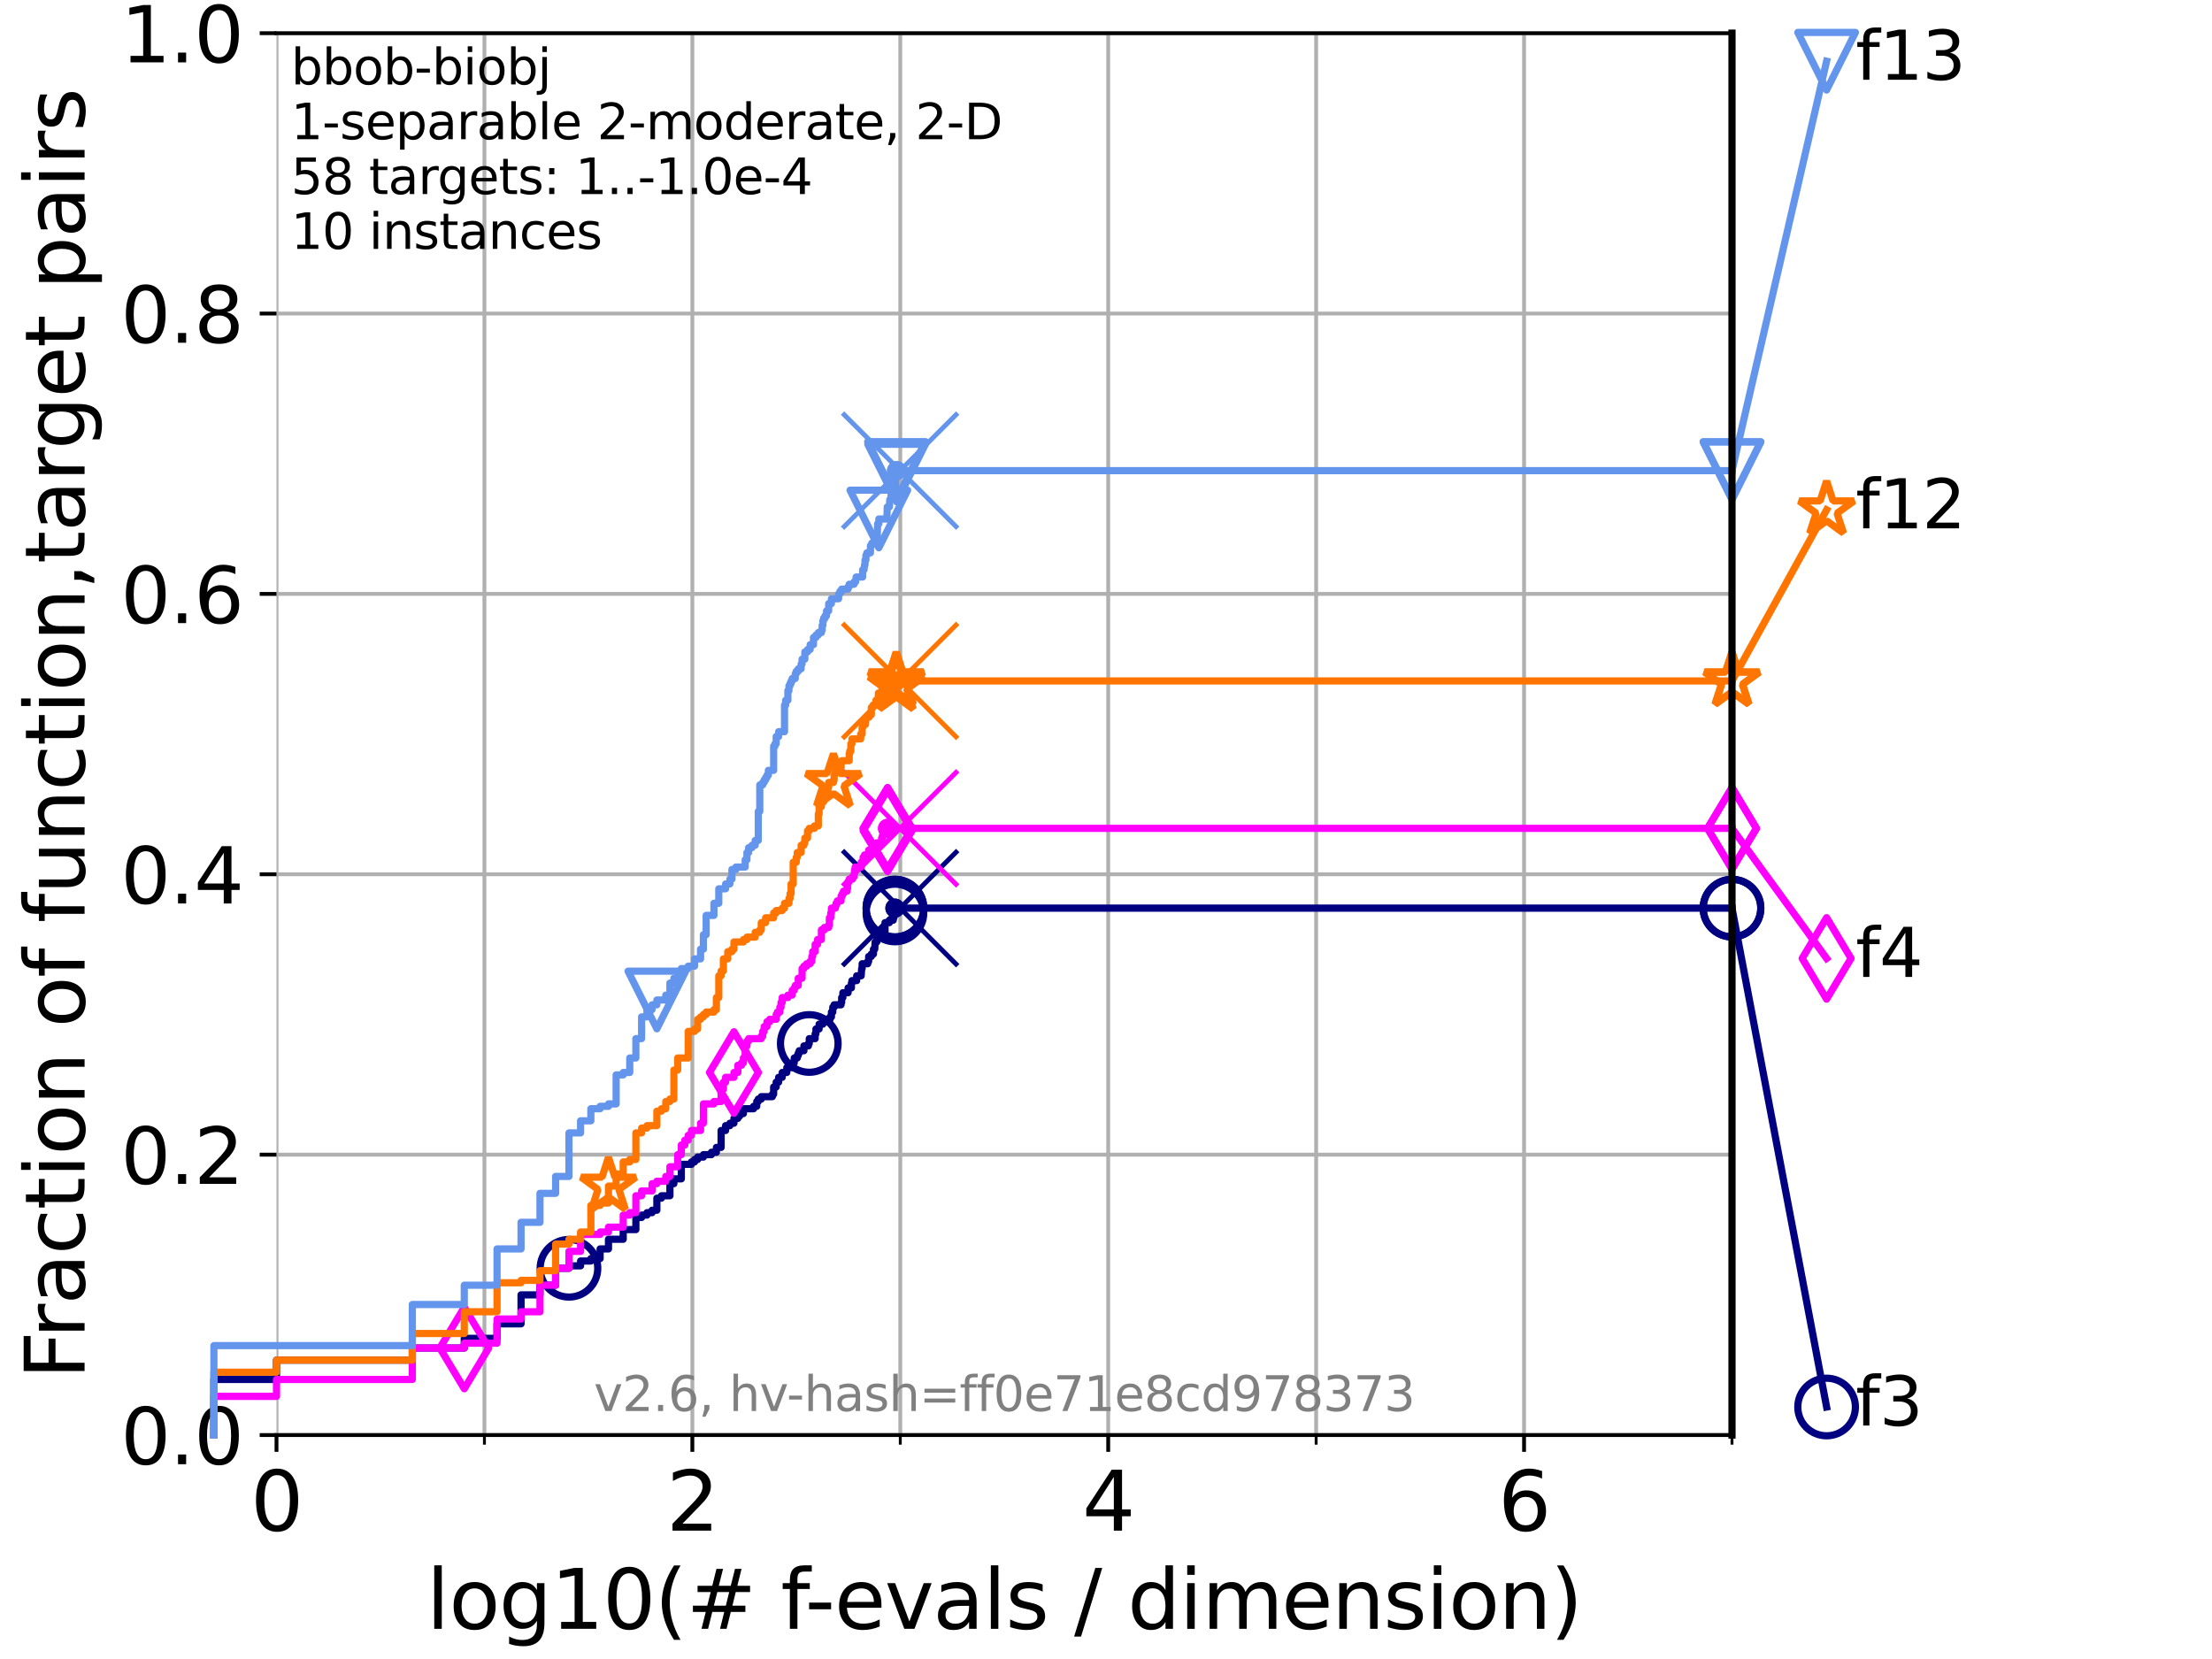 <?xml version="1.0" encoding="utf-8" standalone="no"?>
<!DOCTYPE svg PUBLIC "-//W3C//DTD SVG 1.1//EN"
  "http://www.w3.org/Graphics/SVG/1.1/DTD/svg11.dtd">
<svg xmlns:xlink="http://www.w3.org/1999/xlink" width="460.8pt" height="345.6pt" viewBox="0 0 460.8 345.6" xmlns="http://www.w3.org/2000/svg" version="1.1">
 <defs>
  <style type="text/css">*{stroke-linejoin: round; stroke-linecap: butt}</style>
 </defs>
 <g id="figure_1">
  <g id="patch_1">
   <path d="M 0 345.6 
L 460.8 345.6 
L 460.8 0 
L 0 0 
z
" style="fill: #ffffff"/>
  </g>
  <g id="axes_1">
   <g id="patch_2">
    <path d="M 57.6 298.944 
L 360.806 298.944 
L 360.806 6.912 
L 57.6 6.912 
z
" style="fill: #ffffff"/>
   </g>
   <g id="matplotlib.axis_1">
    <g id="xtick_1">
     <g id="line2d_1">
      <path d="M 57.6 298.944 
L 57.6 6.912 
" clip-path="url(#p9ef59a1b02)" style="fill: none; stroke: #b0b0b0; stroke-width: 0.8; stroke-linecap: square"/>
     </g>
     <g id="line2d_2">
      <defs>
       <path id="m9f316d1d0d" d="M 0 0 
L 0 3.5 
" style="stroke: #000000; stroke-width: 0.8"/>
      </defs>
      <g>
       <use xlink:href="#m9f316d1d0d" x="57.6" y="298.944" style="stroke: #000000; stroke-width: 0.8"/>
      </g>
     </g>
     <g id="text_1">
      <!-- 0 -->
      <g transform="translate(52.192 318.861) scale(0.17 -0.17)">
       <defs>
        <path id="DejaVuSans-30" d="M 2034 4250 
Q 1547 4250 1301 3770 
Q 1056 3291 1056 2328 
Q 1056 1369 1301 889 
Q 1547 409 2034 409 
Q 2525 409 2770 889 
Q 3016 1369 3016 2328 
Q 3016 3291 2770 3770 
Q 2525 4250 2034 4250 
z
M 2034 4750 
Q 2819 4750 3233 4129 
Q 3647 3509 3647 2328 
Q 3647 1150 3233 529 
Q 2819 -91 2034 -91 
Q 1250 -91 836 529 
Q 422 1150 422 2328 
Q 422 3509 836 4129 
Q 1250 4750 2034 4750 
z
" transform="scale(0.016)"/>
       </defs>
       <use xlink:href="#DejaVuSans-30"/>
      </g>
     </g>
    </g>
    <g id="xtick_2">
     <g id="line2d_3">
      <path d="M 144.23 298.944 
L 144.23 6.912 
" clip-path="url(#p9ef59a1b02)" style="fill: none; stroke: #b0b0b0; stroke-width: 0.8; stroke-linecap: square"/>
     </g>
     <g id="line2d_4">
      <g>
       <use xlink:href="#m9f316d1d0d" x="144.23" y="298.944" style="stroke: #000000; stroke-width: 0.8"/>
      </g>
     </g>
     <g id="text_2">
      <!-- 2 -->
      <g transform="translate(138.822 318.861) scale(0.17 -0.17)">
       <defs>
        <path id="DejaVuSans-32" d="M 1228 531 
L 3431 531 
L 3431 0 
L 469 0 
L 469 531 
Q 828 903 1448 1529 
Q 2069 2156 2228 2338 
Q 2531 2678 2651 2914 
Q 2772 3150 2772 3378 
Q 2772 3750 2511 3984 
Q 2250 4219 1831 4219 
Q 1534 4219 1204 4116 
Q 875 4013 500 3803 
L 500 4441 
Q 881 4594 1212 4672 
Q 1544 4750 1819 4750 
Q 2544 4750 2975 4387 
Q 3406 4025 3406 3419 
Q 3406 3131 3298 2873 
Q 3191 2616 2906 2266 
Q 2828 2175 2409 1742 
Q 1991 1309 1228 531 
z
" transform="scale(0.016)"/>
       </defs>
       <use xlink:href="#DejaVuSans-32"/>
      </g>
     </g>
    </g>
    <g id="xtick_3">
     <g id="line2d_5">
      <path d="M 230.861 298.944 
L 230.861 6.912 
" clip-path="url(#p9ef59a1b02)" style="fill: none; stroke: #b0b0b0; stroke-width: 0.8; stroke-linecap: square"/>
     </g>
     <g id="line2d_6">
      <g>
       <use xlink:href="#m9f316d1d0d" x="230.861" y="298.944" style="stroke: #000000; stroke-width: 0.8"/>
      </g>
     </g>
     <g id="text_3">
      <!-- 4 -->
      <g transform="translate(225.453 318.861) scale(0.17 -0.17)">
       <defs>
        <path id="DejaVuSans-34" d="M 2419 4116 
L 825 1625 
L 2419 1625 
L 2419 4116 
z
M 2253 4666 
L 3047 4666 
L 3047 1625 
L 3713 1625 
L 3713 1100 
L 3047 1100 
L 3047 0 
L 2419 0 
L 2419 1100 
L 313 1100 
L 313 1709 
L 2253 4666 
z
" transform="scale(0.016)"/>
       </defs>
       <use xlink:href="#DejaVuSans-34"/>
      </g>
     </g>
    </g>
    <g id="xtick_4">
     <g id="line2d_7">
      <path d="M 317.491 298.944 
L 317.491 6.912 
" clip-path="url(#p9ef59a1b02)" style="fill: none; stroke: #b0b0b0; stroke-width: 0.8; stroke-linecap: square"/>
     </g>
     <g id="line2d_8">
      <g>
       <use xlink:href="#m9f316d1d0d" x="317.491" y="298.944" style="stroke: #000000; stroke-width: 0.8"/>
      </g>
     </g>
     <g id="text_4">
      <!-- 6 -->
      <g transform="translate(312.083 318.861) scale(0.17 -0.17)">
       <defs>
        <path id="DejaVuSans-36" d="M 2113 2584 
Q 1688 2584 1439 2293 
Q 1191 2003 1191 1497 
Q 1191 994 1439 701 
Q 1688 409 2113 409 
Q 2538 409 2786 701 
Q 3034 994 3034 1497 
Q 3034 2003 2786 2293 
Q 2538 2584 2113 2584 
z
M 3366 4563 
L 3366 3988 
Q 3128 4100 2886 4159 
Q 2644 4219 2406 4219 
Q 1781 4219 1451 3797 
Q 1122 3375 1075 2522 
Q 1259 2794 1537 2939 
Q 1816 3084 2150 3084 
Q 2853 3084 3261 2657 
Q 3669 2231 3669 1497 
Q 3669 778 3244 343 
Q 2819 -91 2113 -91 
Q 1303 -91 875 529 
Q 447 1150 447 2328 
Q 447 3434 972 4092 
Q 1497 4750 2381 4750 
Q 2619 4750 2861 4703 
Q 3103 4656 3366 4563 
z
" transform="scale(0.016)"/>
       </defs>
       <use xlink:href="#DejaVuSans-36"/>
      </g>
     </g>
    </g>
    <g id="xtick_5">
     <g id="line2d_9">
      <path d="M 100.915 298.944 
L 100.915 6.912 
" clip-path="url(#p9ef59a1b02)" style="fill: none; stroke: #b0b0b0; stroke-width: 0.8; stroke-linecap: square"/>
     </g>
     <g id="line2d_10">
      <defs>
       <path id="m2a9eae81fe" d="M 0 0 
L 0 2 
" style="stroke: #000000; stroke-width: 0.6"/>
      </defs>
      <g>
       <use xlink:href="#m2a9eae81fe" x="100.915" y="298.944" style="stroke: #000000; stroke-width: 0.6"/>
      </g>
     </g>
    </g>
    <g id="xtick_6">
     <g id="line2d_11">
      <path d="M 187.546 298.944 
L 187.546 6.912 
" clip-path="url(#p9ef59a1b02)" style="fill: none; stroke: #b0b0b0; stroke-width: 0.8; stroke-linecap: square"/>
     </g>
     <g id="line2d_12">
      <g>
       <use xlink:href="#m2a9eae81fe" x="187.546" y="298.944" style="stroke: #000000; stroke-width: 0.6"/>
      </g>
     </g>
    </g>
    <g id="xtick_7">
     <g id="line2d_13">
      <path d="M 274.176 298.944 
L 274.176 6.912 
" clip-path="url(#p9ef59a1b02)" style="fill: none; stroke: #b0b0b0; stroke-width: 0.8; stroke-linecap: square"/>
     </g>
     <g id="line2d_14">
      <g>
       <use xlink:href="#m2a9eae81fe" x="274.176" y="298.944" style="stroke: #000000; stroke-width: 0.6"/>
      </g>
     </g>
    </g>
    <g id="xtick_8">
     <g id="line2d_15">
      <path d="M 360.806 298.944 
L 360.806 6.912 
" clip-path="url(#p9ef59a1b02)" style="fill: none; stroke: #b0b0b0; stroke-width: 0.8; stroke-linecap: square"/>
     </g>
     <g id="line2d_16">
      <g>
       <use xlink:href="#m2a9eae81fe" x="360.806" y="298.944" style="stroke: #000000; stroke-width: 0.6"/>
      </g>
     </g>
    </g>
    <g id="text_5">
     <!-- log10(# f-evals / dimension) -->
     <g transform="translate(88.823 339.314) scale(0.17 -0.17)">
      <defs>
       <path id="DejaVuSans-6c" d="M 603 4863 
L 1178 4863 
L 1178 0 
L 603 0 
L 603 4863 
z
" transform="scale(0.016)"/>
       <path id="DejaVuSans-6f" d="M 1959 3097 
Q 1497 3097 1228 2736 
Q 959 2375 959 1747 
Q 959 1119 1226 758 
Q 1494 397 1959 397 
Q 2419 397 2687 759 
Q 2956 1122 2956 1747 
Q 2956 2369 2687 2733 
Q 2419 3097 1959 3097 
z
M 1959 3584 
Q 2709 3584 3137 3096 
Q 3566 2609 3566 1747 
Q 3566 888 3137 398 
Q 2709 -91 1959 -91 
Q 1206 -91 779 398 
Q 353 888 353 1747 
Q 353 2609 779 3096 
Q 1206 3584 1959 3584 
z
" transform="scale(0.016)"/>
       <path id="DejaVuSans-67" d="M 2906 1791 
Q 2906 2416 2648 2759 
Q 2391 3103 1925 3103 
Q 1463 3103 1205 2759 
Q 947 2416 947 1791 
Q 947 1169 1205 825 
Q 1463 481 1925 481 
Q 2391 481 2648 825 
Q 2906 1169 2906 1791 
z
M 3481 434 
Q 3481 -459 3084 -895 
Q 2688 -1331 1869 -1331 
Q 1566 -1331 1297 -1286 
Q 1028 -1241 775 -1147 
L 775 -588 
Q 1028 -725 1275 -790 
Q 1522 -856 1778 -856 
Q 2344 -856 2625 -561 
Q 2906 -266 2906 331 
L 2906 616 
Q 2728 306 2450 153 
Q 2172 0 1784 0 
Q 1141 0 747 490 
Q 353 981 353 1791 
Q 353 2603 747 3093 
Q 1141 3584 1784 3584 
Q 2172 3584 2450 3431 
Q 2728 3278 2906 2969 
L 2906 3500 
L 3481 3500 
L 3481 434 
z
" transform="scale(0.016)"/>
       <path id="DejaVuSans-31" d="M 794 531 
L 1825 531 
L 1825 4091 
L 703 3866 
L 703 4441 
L 1819 4666 
L 2450 4666 
L 2450 531 
L 3481 531 
L 3481 0 
L 794 0 
L 794 531 
z
" transform="scale(0.016)"/>
       <path id="DejaVuSans-28" d="M 1984 4856 
Q 1566 4138 1362 3434 
Q 1159 2731 1159 2009 
Q 1159 1288 1364 580 
Q 1569 -128 1984 -844 
L 1484 -844 
Q 1016 -109 783 600 
Q 550 1309 550 2009 
Q 550 2706 781 3412 
Q 1013 4119 1484 4856 
L 1984 4856 
z
" transform="scale(0.016)"/>
       <path id="DejaVuSans-23" d="M 3272 2816 
L 2363 2816 
L 2100 1772 
L 3016 1772 
L 3272 2816 
z
M 2803 4594 
L 2478 3297 
L 3391 3297 
L 3719 4594 
L 4219 4594 
L 3897 3297 
L 4872 3297 
L 4872 2816 
L 3775 2816 
L 3519 1772 
L 4513 1772 
L 4513 1294 
L 3397 1294 
L 3072 0 
L 2572 0 
L 2894 1294 
L 1978 1294 
L 1656 0 
L 1153 0 
L 1478 1294 
L 494 1294 
L 494 1772 
L 1594 1772 
L 1856 2816 
L 850 2816 
L 850 3297 
L 1978 3297 
L 2297 4594 
L 2803 4594 
z
" transform="scale(0.016)"/>
       <path id="DejaVuSans-20" transform="scale(0.016)"/>
       <path id="DejaVuSans-66" d="M 2375 4863 
L 2375 4384 
L 1825 4384 
Q 1516 4384 1395 4259 
Q 1275 4134 1275 3809 
L 1275 3500 
L 2222 3500 
L 2222 3053 
L 1275 3053 
L 1275 0 
L 697 0 
L 697 3053 
L 147 3053 
L 147 3500 
L 697 3500 
L 697 3744 
Q 697 4328 969 4595 
Q 1241 4863 1831 4863 
L 2375 4863 
z
" transform="scale(0.016)"/>
       <path id="DejaVuSans-2d" d="M 313 2009 
L 1997 2009 
L 1997 1497 
L 313 1497 
L 313 2009 
z
" transform="scale(0.016)"/>
       <path id="DejaVuSans-65" d="M 3597 1894 
L 3597 1613 
L 953 1613 
Q 991 1019 1311 708 
Q 1631 397 2203 397 
Q 2534 397 2845 478 
Q 3156 559 3463 722 
L 3463 178 
Q 3153 47 2828 -22 
Q 2503 -91 2169 -91 
Q 1331 -91 842 396 
Q 353 884 353 1716 
Q 353 2575 817 3079 
Q 1281 3584 2069 3584 
Q 2775 3584 3186 3129 
Q 3597 2675 3597 1894 
z
M 3022 2063 
Q 3016 2534 2758 2815 
Q 2500 3097 2075 3097 
Q 1594 3097 1305 2825 
Q 1016 2553 972 2059 
L 3022 2063 
z
" transform="scale(0.016)"/>
       <path id="DejaVuSans-76" d="M 191 3500 
L 800 3500 
L 1894 563 
L 2988 3500 
L 3597 3500 
L 2284 0 
L 1503 0 
L 191 3500 
z
" transform="scale(0.016)"/>
       <path id="DejaVuSans-61" d="M 2194 1759 
Q 1497 1759 1228 1600 
Q 959 1441 959 1056 
Q 959 750 1161 570 
Q 1363 391 1709 391 
Q 2188 391 2477 730 
Q 2766 1069 2766 1631 
L 2766 1759 
L 2194 1759 
z
M 3341 1997 
L 3341 0 
L 2766 0 
L 2766 531 
Q 2569 213 2275 61 
Q 1981 -91 1556 -91 
Q 1019 -91 701 211 
Q 384 513 384 1019 
Q 384 1609 779 1909 
Q 1175 2209 1959 2209 
L 2766 2209 
L 2766 2266 
Q 2766 2663 2505 2880 
Q 2244 3097 1772 3097 
Q 1472 3097 1187 3025 
Q 903 2953 641 2809 
L 641 3341 
Q 956 3463 1253 3523 
Q 1550 3584 1831 3584 
Q 2591 3584 2966 3190 
Q 3341 2797 3341 1997 
z
" transform="scale(0.016)"/>
       <path id="DejaVuSans-73" d="M 2834 3397 
L 2834 2853 
Q 2591 2978 2328 3040 
Q 2066 3103 1784 3103 
Q 1356 3103 1142 2972 
Q 928 2841 928 2578 
Q 928 2378 1081 2264 
Q 1234 2150 1697 2047 
L 1894 2003 
Q 2506 1872 2764 1633 
Q 3022 1394 3022 966 
Q 3022 478 2636 193 
Q 2250 -91 1575 -91 
Q 1294 -91 989 -36 
Q 684 19 347 128 
L 347 722 
Q 666 556 975 473 
Q 1284 391 1588 391 
Q 1994 391 2212 530 
Q 2431 669 2431 922 
Q 2431 1156 2273 1281 
Q 2116 1406 1581 1522 
L 1381 1569 
Q 847 1681 609 1914 
Q 372 2147 372 2553 
Q 372 3047 722 3315 
Q 1072 3584 1716 3584 
Q 2034 3584 2315 3537 
Q 2597 3491 2834 3397 
z
" transform="scale(0.016)"/>
       <path id="DejaVuSans-2f" d="M 1625 4666 
L 2156 4666 
L 531 -594 
L 0 -594 
L 1625 4666 
z
" transform="scale(0.016)"/>
       <path id="DejaVuSans-64" d="M 2906 2969 
L 2906 4863 
L 3481 4863 
L 3481 0 
L 2906 0 
L 2906 525 
Q 2725 213 2448 61 
Q 2172 -91 1784 -91 
Q 1150 -91 751 415 
Q 353 922 353 1747 
Q 353 2572 751 3078 
Q 1150 3584 1784 3584 
Q 2172 3584 2448 3432 
Q 2725 3281 2906 2969 
z
M 947 1747 
Q 947 1113 1208 752 
Q 1469 391 1925 391 
Q 2381 391 2643 752 
Q 2906 1113 2906 1747 
Q 2906 2381 2643 2742 
Q 2381 3103 1925 3103 
Q 1469 3103 1208 2742 
Q 947 2381 947 1747 
z
" transform="scale(0.016)"/>
       <path id="DejaVuSans-69" d="M 603 3500 
L 1178 3500 
L 1178 0 
L 603 0 
L 603 3500 
z
M 603 4863 
L 1178 4863 
L 1178 4134 
L 603 4134 
L 603 4863 
z
" transform="scale(0.016)"/>
       <path id="DejaVuSans-6d" d="M 3328 2828 
Q 3544 3216 3844 3400 
Q 4144 3584 4550 3584 
Q 5097 3584 5394 3201 
Q 5691 2819 5691 2113 
L 5691 0 
L 5113 0 
L 5113 2094 
Q 5113 2597 4934 2840 
Q 4756 3084 4391 3084 
Q 3944 3084 3684 2787 
Q 3425 2491 3425 1978 
L 3425 0 
L 2847 0 
L 2847 2094 
Q 2847 2600 2669 2842 
Q 2491 3084 2119 3084 
Q 1678 3084 1418 2786 
Q 1159 2488 1159 1978 
L 1159 0 
L 581 0 
L 581 3500 
L 1159 3500 
L 1159 2956 
Q 1356 3278 1631 3431 
Q 1906 3584 2284 3584 
Q 2666 3584 2933 3390 
Q 3200 3197 3328 2828 
z
" transform="scale(0.016)"/>
       <path id="DejaVuSans-6e" d="M 3513 2113 
L 3513 0 
L 2938 0 
L 2938 2094 
Q 2938 2591 2744 2837 
Q 2550 3084 2163 3084 
Q 1697 3084 1428 2787 
Q 1159 2491 1159 1978 
L 1159 0 
L 581 0 
L 581 3500 
L 1159 3500 
L 1159 2956 
Q 1366 3272 1645 3428 
Q 1925 3584 2291 3584 
Q 2894 3584 3203 3211 
Q 3513 2838 3513 2113 
z
" transform="scale(0.016)"/>
       <path id="DejaVuSans-29" d="M 513 4856 
L 1013 4856 
Q 1481 4119 1714 3412 
Q 1947 2706 1947 2009 
Q 1947 1309 1714 600 
Q 1481 -109 1013 -844 
L 513 -844 
Q 928 -128 1133 580 
Q 1338 1288 1338 2009 
Q 1338 2731 1133 3434 
Q 928 4138 513 4856 
z
" transform="scale(0.016)"/>
      </defs>
      <use xlink:href="#DejaVuSans-6c"/>
      <use xlink:href="#DejaVuSans-6f" x="27.783"/>
      <use xlink:href="#DejaVuSans-67" x="88.965"/>
      <use xlink:href="#DejaVuSans-31" x="152.441"/>
      <use xlink:href="#DejaVuSans-30" x="216.064"/>
      <use xlink:href="#DejaVuSans-28" x="279.688"/>
      <use xlink:href="#DejaVuSans-23" x="318.701"/>
      <use xlink:href="#DejaVuSans-20" x="402.49"/>
      <use xlink:href="#DejaVuSans-66" x="434.277"/>
      <use xlink:href="#DejaVuSans-2d" x="463.982"/>
      <use xlink:href="#DejaVuSans-65" x="500.066"/>
      <use xlink:href="#DejaVuSans-76" x="561.59"/>
      <use xlink:href="#DejaVuSans-61" x="620.77"/>
      <use xlink:href="#DejaVuSans-6c" x="682.049"/>
      <use xlink:href="#DejaVuSans-73" x="709.832"/>
      <use xlink:href="#DejaVuSans-20" x="761.932"/>
      <use xlink:href="#DejaVuSans-2f" x="793.719"/>
      <use xlink:href="#DejaVuSans-20" x="827.41"/>
      <use xlink:href="#DejaVuSans-64" x="859.197"/>
      <use xlink:href="#DejaVuSans-69" x="922.674"/>
      <use xlink:href="#DejaVuSans-6d" x="950.457"/>
      <use xlink:href="#DejaVuSans-65" x="1047.869"/>
      <use xlink:href="#DejaVuSans-6e" x="1109.393"/>
      <use xlink:href="#DejaVuSans-73" x="1172.771"/>
      <use xlink:href="#DejaVuSans-69" x="1224.871"/>
      <use xlink:href="#DejaVuSans-6f" x="1252.654"/>
      <use xlink:href="#DejaVuSans-6e" x="1313.836"/>
      <use xlink:href="#DejaVuSans-29" x="1377.215"/>
     </g>
    </g>
   </g>
   <g id="matplotlib.axis_2">
    <g id="ytick_1">
     <g id="line2d_17">
      <path d="M 57.6 298.944 
L 360.806 298.944 
" clip-path="url(#p9ef59a1b02)" style="fill: none; stroke: #b0b0b0; stroke-width: 0.8; stroke-linecap: square"/>
     </g>
     <g id="line2d_18">
      <defs>
       <path id="m3eb5d034a0" d="M 0 0 
L -3.5 0 
" style="stroke: #000000; stroke-width: 0.8"/>
      </defs>
      <g>
       <use xlink:href="#m3eb5d034a0" x="57.6" y="298.944" style="stroke: #000000; stroke-width: 0.8"/>
      </g>
     </g>
     <g id="text_6">
      <!-- 0.0 -->
      <g transform="translate(25.155 305.023) scale(0.16 -0.16)">
       <defs>
        <path id="DejaVuSans-2e" d="M 684 794 
L 1344 794 
L 1344 0 
L 684 0 
L 684 794 
z
" transform="scale(0.016)"/>
       </defs>
       <use xlink:href="#DejaVuSans-30"/>
       <use xlink:href="#DejaVuSans-2e" x="63.623"/>
       <use xlink:href="#DejaVuSans-30" x="95.41"/>
      </g>
     </g>
    </g>
    <g id="ytick_2">
     <g id="line2d_19">
      <path d="M 57.6 240.538 
L 360.806 240.538 
" clip-path="url(#p9ef59a1b02)" style="fill: none; stroke: #b0b0b0; stroke-width: 0.8; stroke-linecap: square"/>
     </g>
     <g id="line2d_20">
      <g>
       <use xlink:href="#m3eb5d034a0" x="57.6" y="240.538" style="stroke: #000000; stroke-width: 0.8"/>
      </g>
     </g>
     <g id="text_7">
      <!-- 0.2 -->
      <g transform="translate(25.155 246.616) scale(0.16 -0.16)">
       <use xlink:href="#DejaVuSans-30"/>
       <use xlink:href="#DejaVuSans-2e" x="63.623"/>
       <use xlink:href="#DejaVuSans-32" x="95.41"/>
      </g>
     </g>
    </g>
    <g id="ytick_3">
     <g id="line2d_21">
      <path d="M 57.6 182.131 
L 360.806 182.131 
" clip-path="url(#p9ef59a1b02)" style="fill: none; stroke: #b0b0b0; stroke-width: 0.8; stroke-linecap: square"/>
     </g>
     <g id="line2d_22">
      <g>
       <use xlink:href="#m3eb5d034a0" x="57.6" y="182.131" style="stroke: #000000; stroke-width: 0.8"/>
      </g>
     </g>
     <g id="text_8">
      <!-- 0.4 -->
      <g transform="translate(25.155 188.21) scale(0.16 -0.16)">
       <use xlink:href="#DejaVuSans-30"/>
       <use xlink:href="#DejaVuSans-2e" x="63.623"/>
       <use xlink:href="#DejaVuSans-34" x="95.41"/>
      </g>
     </g>
    </g>
    <g id="ytick_4">
     <g id="line2d_23">
      <path d="M 57.6 123.725 
L 360.806 123.725 
" clip-path="url(#p9ef59a1b02)" style="fill: none; stroke: #b0b0b0; stroke-width: 0.8; stroke-linecap: square"/>
     </g>
     <g id="line2d_24">
      <g>
       <use xlink:href="#m3eb5d034a0" x="57.6" y="123.725" style="stroke: #000000; stroke-width: 0.8"/>
      </g>
     </g>
     <g id="text_9">
      <!-- 0.6 -->
      <g transform="translate(25.155 129.804) scale(0.16 -0.16)">
       <use xlink:href="#DejaVuSans-30"/>
       <use xlink:href="#DejaVuSans-2e" x="63.623"/>
       <use xlink:href="#DejaVuSans-36" x="95.41"/>
      </g>
     </g>
    </g>
    <g id="ytick_5">
     <g id="line2d_25">
      <path d="M 57.6 65.318 
L 360.806 65.318 
" clip-path="url(#p9ef59a1b02)" style="fill: none; stroke: #b0b0b0; stroke-width: 0.8; stroke-linecap: square"/>
     </g>
     <g id="line2d_26">
      <g>
       <use xlink:href="#m3eb5d034a0" x="57.6" y="65.318" style="stroke: #000000; stroke-width: 0.8"/>
      </g>
     </g>
     <g id="text_10">
      <!-- 0.8 -->
      <g transform="translate(25.155 71.397) scale(0.16 -0.16)">
       <defs>
        <path id="DejaVuSans-38" d="M 2034 2216 
Q 1584 2216 1326 1975 
Q 1069 1734 1069 1313 
Q 1069 891 1326 650 
Q 1584 409 2034 409 
Q 2484 409 2743 651 
Q 3003 894 3003 1313 
Q 3003 1734 2745 1975 
Q 2488 2216 2034 2216 
z
M 1403 2484 
Q 997 2584 770 2862 
Q 544 3141 544 3541 
Q 544 4100 942 4425 
Q 1341 4750 2034 4750 
Q 2731 4750 3128 4425 
Q 3525 4100 3525 3541 
Q 3525 3141 3298 2862 
Q 3072 2584 2669 2484 
Q 3125 2378 3379 2068 
Q 3634 1759 3634 1313 
Q 3634 634 3220 271 
Q 2806 -91 2034 -91 
Q 1263 -91 848 271 
Q 434 634 434 1313 
Q 434 1759 690 2068 
Q 947 2378 1403 2484 
z
M 1172 3481 
Q 1172 3119 1398 2916 
Q 1625 2713 2034 2713 
Q 2441 2713 2670 2916 
Q 2900 3119 2900 3481 
Q 2900 3844 2670 4047 
Q 2441 4250 2034 4250 
Q 1625 4250 1398 4047 
Q 1172 3844 1172 3481 
z
" transform="scale(0.016)"/>
       </defs>
       <use xlink:href="#DejaVuSans-30"/>
       <use xlink:href="#DejaVuSans-2e" x="63.623"/>
       <use xlink:href="#DejaVuSans-38" x="95.41"/>
      </g>
     </g>
    </g>
    <g id="ytick_6">
     <g id="line2d_27">
      <path d="M 57.6 6.912 
L 360.806 6.912 
" clip-path="url(#p9ef59a1b02)" style="fill: none; stroke: #b0b0b0; stroke-width: 0.8; stroke-linecap: square"/>
     </g>
     <g id="line2d_28">
      <g>
       <use xlink:href="#m3eb5d034a0" x="57.6" y="6.912" style="stroke: #000000; stroke-width: 0.8"/>
      </g>
     </g>
     <g id="text_11">
      <!-- 1.0 -->
      <g transform="translate(25.155 12.991) scale(0.16 -0.16)">
       <use xlink:href="#DejaVuSans-31"/>
       <use xlink:href="#DejaVuSans-2e" x="63.623"/>
       <use xlink:href="#DejaVuSans-30" x="95.41"/>
      </g>
     </g>
    </g>
    <g id="text_12">
     <!-- Fraction of function,target pairs -->
     <g transform="translate(17.62 287.313) rotate(-90) scale(0.17 -0.17)">
      <defs>
       <path id="DejaVuSans-46" d="M 628 4666 
L 3309 4666 
L 3309 4134 
L 1259 4134 
L 1259 2759 
L 3109 2759 
L 3109 2228 
L 1259 2228 
L 1259 0 
L 628 0 
L 628 4666 
z
" transform="scale(0.016)"/>
       <path id="DejaVuSans-72" d="M 2631 2963 
Q 2534 3019 2420 3045 
Q 2306 3072 2169 3072 
Q 1681 3072 1420 2755 
Q 1159 2438 1159 1844 
L 1159 0 
L 581 0 
L 581 3500 
L 1159 3500 
L 1159 2956 
Q 1341 3275 1631 3429 
Q 1922 3584 2338 3584 
Q 2397 3584 2469 3576 
Q 2541 3569 2628 3553 
L 2631 2963 
z
" transform="scale(0.016)"/>
       <path id="DejaVuSans-63" d="M 3122 3366 
L 3122 2828 
Q 2878 2963 2633 3030 
Q 2388 3097 2138 3097 
Q 1578 3097 1268 2742 
Q 959 2388 959 1747 
Q 959 1106 1268 751 
Q 1578 397 2138 397 
Q 2388 397 2633 464 
Q 2878 531 3122 666 
L 3122 134 
Q 2881 22 2623 -34 
Q 2366 -91 2075 -91 
Q 1284 -91 818 406 
Q 353 903 353 1747 
Q 353 2603 823 3093 
Q 1294 3584 2113 3584 
Q 2378 3584 2631 3529 
Q 2884 3475 3122 3366 
z
" transform="scale(0.016)"/>
       <path id="DejaVuSans-74" d="M 1172 4494 
L 1172 3500 
L 2356 3500 
L 2356 3053 
L 1172 3053 
L 1172 1153 
Q 1172 725 1289 603 
Q 1406 481 1766 481 
L 2356 481 
L 2356 0 
L 1766 0 
Q 1100 0 847 248 
Q 594 497 594 1153 
L 594 3053 
L 172 3053 
L 172 3500 
L 594 3500 
L 594 4494 
L 1172 4494 
z
" transform="scale(0.016)"/>
       <path id="DejaVuSans-75" d="M 544 1381 
L 544 3500 
L 1119 3500 
L 1119 1403 
Q 1119 906 1312 657 
Q 1506 409 1894 409 
Q 2359 409 2629 706 
Q 2900 1003 2900 1516 
L 2900 3500 
L 3475 3500 
L 3475 0 
L 2900 0 
L 2900 538 
Q 2691 219 2414 64 
Q 2138 -91 1772 -91 
Q 1169 -91 856 284 
Q 544 659 544 1381 
z
M 1991 3584 
L 1991 3584 
z
" transform="scale(0.016)"/>
       <path id="DejaVuSans-2c" d="M 750 794 
L 1409 794 
L 1409 256 
L 897 -744 
L 494 -744 
L 750 256 
L 750 794 
z
" transform="scale(0.016)"/>
       <path id="DejaVuSans-70" d="M 1159 525 
L 1159 -1331 
L 581 -1331 
L 581 3500 
L 1159 3500 
L 1159 2969 
Q 1341 3281 1617 3432 
Q 1894 3584 2278 3584 
Q 2916 3584 3314 3078 
Q 3713 2572 3713 1747 
Q 3713 922 3314 415 
Q 2916 -91 2278 -91 
Q 1894 -91 1617 61 
Q 1341 213 1159 525 
z
M 3116 1747 
Q 3116 2381 2855 2742 
Q 2594 3103 2138 3103 
Q 1681 3103 1420 2742 
Q 1159 2381 1159 1747 
Q 1159 1113 1420 752 
Q 1681 391 2138 391 
Q 2594 391 2855 752 
Q 3116 1113 3116 1747 
z
" transform="scale(0.016)"/>
      </defs>
      <use xlink:href="#DejaVuSans-46"/>
      <use xlink:href="#DejaVuSans-72" x="50.27"/>
      <use xlink:href="#DejaVuSans-61" x="91.383"/>
      <use xlink:href="#DejaVuSans-63" x="152.662"/>
      <use xlink:href="#DejaVuSans-74" x="207.643"/>
      <use xlink:href="#DejaVuSans-69" x="246.852"/>
      <use xlink:href="#DejaVuSans-6f" x="274.635"/>
      <use xlink:href="#DejaVuSans-6e" x="335.816"/>
      <use xlink:href="#DejaVuSans-20" x="399.195"/>
      <use xlink:href="#DejaVuSans-6f" x="430.982"/>
      <use xlink:href="#DejaVuSans-66" x="492.164"/>
      <use xlink:href="#DejaVuSans-20" x="527.369"/>
      <use xlink:href="#DejaVuSans-66" x="559.156"/>
      <use xlink:href="#DejaVuSans-75" x="594.361"/>
      <use xlink:href="#DejaVuSans-6e" x="657.74"/>
      <use xlink:href="#DejaVuSans-63" x="721.119"/>
      <use xlink:href="#DejaVuSans-74" x="776.1"/>
      <use xlink:href="#DejaVuSans-69" x="815.309"/>
      <use xlink:href="#DejaVuSans-6f" x="843.092"/>
      <use xlink:href="#DejaVuSans-6e" x="904.273"/>
      <use xlink:href="#DejaVuSans-2c" x="967.652"/>
      <use xlink:href="#DejaVuSans-74" x="999.439"/>
      <use xlink:href="#DejaVuSans-61" x="1038.648"/>
      <use xlink:href="#DejaVuSans-72" x="1099.928"/>
      <use xlink:href="#DejaVuSans-67" x="1139.291"/>
      <use xlink:href="#DejaVuSans-65" x="1202.768"/>
      <use xlink:href="#DejaVuSans-74" x="1264.291"/>
      <use xlink:href="#DejaVuSans-20" x="1303.5"/>
      <use xlink:href="#DejaVuSans-70" x="1335.287"/>
      <use xlink:href="#DejaVuSans-61" x="1398.764"/>
      <use xlink:href="#DejaVuSans-69" x="1460.043"/>
      <use xlink:href="#DejaVuSans-72" x="1487.826"/>
      <use xlink:href="#DejaVuSans-73" x="1528.939"/>
     </g>
    </g>
   </g>
   <g id="line2d_29">
    <defs>
     <path id="m3317c20eab" d="M 0 1.5 
C 0.398 1.5 0.779 1.342 1.061 1.061 
C 1.342 0.779 1.5 0.398 1.5 0 
C 1.5 -0.398 1.342 -0.779 1.061 -1.061 
C 0.779 -1.342 0.398 -1.5 0 -1.5 
C -0.398 -1.5 -0.779 -1.342 -1.061 -1.061 
C -1.342 -0.779 -1.5 -0.398 -1.5 0 
C -1.5 0.398 -1.342 0.779 -1.061 1.061 
C -0.779 1.342 -0.398 1.5 0 1.5 
z
" style="stroke: #000080"/>
    </defs>
    <g>
     <use xlink:href="#m3317c20eab" x="186.432" y="189.18" style="fill: #000080; stroke: #000080"/>
     <use xlink:href="#m3317c20eab" x="186.432" y="189.18" style="fill: #000080; stroke: #000080"/>
    </g>
   </g>
   <g id="line2d_30">
    <path d="M 44.561 298.944 
L 44.561 287.363 
L 57.6 287.363 
L 57.6 283.335 
L 85.894 283.335 
L 85.894 280.818 
L 96.718 280.818 
L 96.718 278.804 
L 103.544 278.804 
L 103.544 275.783 
L 108.543 275.783 
L 108.543 269.741 
L 112.488 269.741 
L 112.488 267.727 
L 115.747 267.727 
L 115.747 264.202 
L 118.525 264.202 
L 118.525 263.699 
L 120.944 263.699 
L 120.944 262.692 
L 123.088 262.692 
L 123.088 262.188 
L 125.012 262.188 
L 125.012 260.174 
L 126.757 260.174 
L 126.757 258.16 
L 129.826 258.16 
L 129.826 256.146 
L 132.464 256.146 
L 132.464 253.629 
L 133.656 253.629 
L 133.656 253.125 
L 134.777 253.125 
L 134.777 252.622 
L 135.835 252.622 
L 135.835 252.118 
L 136.837 252.118 
L 136.837 249.601 
L 137.788 249.601 
L 137.788 249.097 
L 139.556 249.097 
L 139.556 246.58 
L 140.382 246.58 
L 140.382 245.573 
L 141.932 245.573 
L 141.932 242.552 
L 144.041 242.552 
L 144.041 242.048 
L 144.695 242.048 
L 144.695 241.545 
L 145.327 241.545 
L 145.327 241.041 
L 146.53 241.041 
L 146.53 240.538 
L 148.201 240.538 
L 148.201 240.034 
L 149.238 240.034 
L 149.238 239.027 
L 150.221 239.027 
L 150.221 235.503 
L 151.155 235.503 
L 151.155 234.496 
L 152.045 234.496 
L 152.045 233.992 
L 152.895 233.992 
L 152.895 232.985 
L 153.708 232.985 
L 153.708 232.482 
L 154.101 232.482 
L 154.101 231.978 
L 154.865 231.978 
L 154.865 230.971 
L 156.985 230.971 
L 156.985 230.468 
L 157.642 230.468 
L 157.642 229.461 
L 157.962 229.461 
L 157.962 228.957 
L 158.586 228.957 
L 158.586 228.454 
L 160.894 228.454 
L 160.894 227.95 
L 161.164 227.95 
L 161.164 226.44 
L 161.692 226.44 
L 161.692 225.432 
L 162.205 225.432 
L 162.205 224.425 
L 162.95 224.425 
L 162.95 223.418 
L 163.899 223.418 
L 163.899 222.411 
L 165.022 222.411 
L 165.022 221.404 
L 165.453 221.404 
L 165.453 220.397 
L 166.082 220.397 
L 166.082 219.894 
L 166.287 219.894 
L 166.287 219.39 
L 166.489 219.39 
L 166.489 218.887 
L 167.472 218.887 
L 167.472 217.88 
L 168.405 217.88 
L 168.405 217.376 
L 168.586 217.376 
L 168.586 216.369 
L 169.808 216.369 
L 169.808 215.362 
L 169.977 215.362 
L 169.977 214.355 
L 170.635 214.355 
L 170.635 213.348 
L 171.427 213.348 
L 171.427 212.845 
L 172.037 212.845 
L 172.037 212.341 
L 172.917 212.341 
L 172.917 211.838 
L 173.202 211.838 
L 173.202 210.831 
L 173.482 210.831 
L 173.482 209.824 
L 173.758 209.824 
L 173.758 209.32 
L 175.208 209.32 
L 175.208 208.817 
L 175.334 208.817 
L 175.334 207.81 
L 175.585 207.81 
L 175.585 206.803 
L 176.672 206.803 
L 176.672 205.796 
L 177.363 205.796 
L 177.363 204.789 
L 177.476 204.789 
L 177.476 204.285 
L 178.462 204.285 
L 178.462 203.278 
L 179.398 203.278 
L 179.5 201.768 
L 179.6 201.768 
L 179.6 200.761 
L 180.769 200.761 
L 180.769 200.257 
L 180.957 200.257 
L 180.957 199.25 
L 181.509 199.25 
L 181.509 198.747 
L 181.957 198.747 
L 181.957 197.74 
L 182.221 197.74 
L 182.309 196.229 
L 182.653 196.229 
L 182.653 195.222 
L 183.651 195.222 
L 183.651 194.215 
L 184.366 194.215 
L 184.366 192.201 
L 185.279 192.201 
L 185.279 191.698 
L 186.079 191.698 
L 186.079 191.194 
L 186.221 191.194 
L 186.221 190.187 
L 186.432 190.187 
L 186.432 189.18 
L 360.806 189.18 
L 360.806 189.18 
" style="fill: none; stroke: #000080; stroke-width: 1.5; stroke-linecap: square"/>
   </g>
   <g id="line2d_31">
    <defs>
     <path id="me3268d7c2c" d="M 0 6 
C 1.591 6 3.117 5.368 4.243 4.243 
C 5.368 3.117 6 1.591 6 0 
C 6 -1.591 5.368 -3.117 4.243 -4.243 
C 3.117 -5.368 1.591 -6 0 -6 
C -1.591 -6 -3.117 -5.368 -4.243 -4.243 
C -5.368 -3.117 -6 -1.591 -6 0 
C -6 1.591 -5.368 3.117 -4.243 4.243 
C -3.117 5.368 -1.591 6 0 6 
z
" style="stroke: #000080; stroke-width: 1.5"/>
    </defs>
    <g>
     <use xlink:href="#me3268d7c2c" x="118.525" y="264.202" style="fill-opacity: 0; stroke: #000080; stroke-width: 1.5"/>
     <use xlink:href="#me3268d7c2c" x="168.586" y="217.376" style="fill-opacity: 0; stroke: #000080; stroke-width: 1.5"/>
     <use xlink:href="#me3268d7c2c" x="186.432" y="190.187" style="fill-opacity: 0; stroke: #000080; stroke-width: 1.5"/>
     <use xlink:href="#me3268d7c2c" x="186.432" y="189.18" style="fill-opacity: 0; stroke: #000080; stroke-width: 1.5"/>
     <use xlink:href="#me3268d7c2c" x="186.432" y="189.18" style="fill-opacity: 0; stroke: #000080; stroke-width: 1.5"/>
     <use xlink:href="#me3268d7c2c" x="360.806" y="189.18" style="fill-opacity: 0; stroke: #000080; stroke-width: 1.5"/>
    </g>
   </g>
   <g id="line2d_32">
    <path style="fill: none; stroke: #000080; stroke-width: 1.5; stroke-linecap: square"/>
    <g/>
   </g>
   <g id="line2d_33">
    <path d="M 187.508 189.18 
" clip-path="url(#p9ef59a1b02)" style="fill: none; stroke: #000080; stroke-width: 1.5; stroke-linecap: square"/>
    <defs>
     <path id="ma62d790332" d="M -12 12 
L 12 -12 
M -12 -12 
L 12 12 
" style="stroke: #000080"/>
    </defs>
    <g clip-path="url(#p9ef59a1b02)">
     <use xlink:href="#ma62d790332" x="187.508" y="189.18" style="fill: #000080; stroke: #000080"/>
    </g>
   </g>
   <g id="line2d_34">
    <defs>
     <path id="m6e69ee54dc" d="M 0 1.5 
C 0.398 1.5 0.779 1.342 1.061 1.061 
C 1.342 0.779 1.5 0.398 1.5 0 
C 1.5 -0.398 1.342 -0.779 1.061 -1.061 
C 0.779 -1.342 0.398 -1.5 0 -1.5 
C -0.398 -1.5 -0.779 -1.342 -1.061 -1.061 
C -1.342 -0.779 -1.5 -0.398 -1.5 0 
C -1.5 0.398 -1.342 0.779 -1.061 1.061 
C -0.779 1.342 -0.398 1.5 0 1.5 
z
" style="stroke: #ff00ff"/>
    </defs>
    <g>
     <use xlink:href="#m6e69ee54dc" x="184.904" y="172.565" style="fill: #ff00ff; stroke: #ff00ff"/>
     <use xlink:href="#m6e69ee54dc" x="184.904" y="172.565" style="fill: #ff00ff; stroke: #ff00ff"/>
    </g>
   </g>
   <g id="line2d_35">
    <path d="M 44.561 298.944 
L 44.561 290.888 
L 57.6 290.888 
L 57.6 287.363 
L 85.894 287.363 
L 85.894 280.818 
L 96.718 280.818 
L 96.718 279.811 
L 103.544 279.811 
L 103.544 274.776 
L 108.543 274.776 
L 108.543 273.265 
L 112.488 273.265 
L 112.488 267.727 
L 115.747 267.727 
L 115.747 264.202 
L 118.525 264.202 
L 118.525 260.678 
L 120.944 260.678 
L 120.944 257.153 
L 125.012 257.153 
L 125.012 256.65 
L 126.757 256.65 
L 126.757 255.643 
L 129.826 255.643 
L 129.826 253.125 
L 131.191 253.125 
L 131.191 252.622 
L 132.464 252.622 
L 132.464 249.097 
L 133.656 249.097 
L 133.656 248.09 
L 135.835 248.09 
L 135.835 246.58 
L 136.837 246.58 
L 136.837 246.076 
L 138.693 246.076 
L 138.693 245.069 
L 139.556 245.069 
L 139.556 243.055 
L 141.173 243.055 
L 141.173 240.538 
L 141.932 240.538 
L 141.932 238.524 
L 142.662 238.524 
L 142.662 237.517 
L 143.364 237.517 
L 143.364 236.51 
L 144.041 236.51 
L 144.041 235.503 
L 145.938 235.503 
L 145.938 233.992 
L 146.53 233.992 
L 146.53 229.964 
L 148.727 229.964 
L 148.727 229.461 
L 150.221 229.461 
L 150.221 226.943 
L 150.694 226.943 
L 150.694 225.432 
L 151.155 225.432 
L 151.155 224.425 
L 152.895 224.425 
L 152.895 223.418 
L 153.708 223.418 
L 153.708 221.908 
L 154.487 221.908 
L 154.487 221.404 
L 154.865 221.404 
L 154.865 220.397 
L 155.235 220.397 
L 155.235 217.88 
L 155.599 217.88 
L 155.599 216.873 
L 155.955 216.873 
L 155.955 216.369 
L 158.586 216.369 
L 158.586 215.866 
L 158.891 215.866 
L 158.891 214.859 
L 159.19 214.859 
L 159.19 213.852 
L 159.776 213.852 
L 159.776 212.845 
L 160.343 212.845 
L 160.343 212.341 
L 161.692 212.341 
L 161.692 211.334 
L 161.95 211.334 
L 161.95 210.831 
L 162.457 210.831 
L 162.457 209.824 
L 162.705 209.824 
L 162.705 208.817 
L 162.95 208.817 
L 162.95 207.81 
L 164.129 207.81 
L 164.129 207.306 
L 165.022 207.306 
L 165.022 206.299 
L 165.453 206.299 
L 165.453 205.796 
L 165.665 205.796 
L 165.665 205.292 
L 166.287 205.292 
L 166.287 203.782 
L 167.085 203.782 
L 167.085 201.768 
L 167.472 201.768 
L 167.472 201.264 
L 168.037 201.264 
L 168.037 200.761 
L 168.766 200.761 
L 168.766 200.257 
L 169.12 200.257 
L 169.12 199.25 
L 169.294 199.25 
L 169.294 198.243 
L 169.808 198.243 
L 169.808 196.733 
L 170.309 196.733 
L 170.309 195.726 
L 171.114 195.726 
L 171.114 193.712 
L 171.735 193.712 
L 171.735 193.208 
L 172.629 193.208 
L 172.629 192.705 
L 172.774 192.705 
L 172.774 191.194 
L 173.06 191.194 
L 173.06 190.187 
L 173.202 190.187 
L 173.202 189.18 
L 174.03 189.18 
L 174.03 188.677 
L 174.165 188.677 
L 174.165 188.173 
L 174.431 188.173 
L 174.431 187.67 
L 175.208 187.67 
L 175.208 186.663 
L 175.46 186.663 
L 175.46 186.159 
L 175.709 186.159 
L 175.709 185.656 
L 176.436 185.656 
L 176.436 185.152 
L 176.554 185.152 
L 176.554 184.145 
L 176.672 184.145 
L 176.672 183.642 
L 176.905 183.642 
L 176.905 183.138 
L 177.588 183.138 
L 177.588 182.635 
L 177.92 182.635 
L 178.03 181.124 
L 178.139 181.124 
L 178.139 180.621 
L 179.398 180.621 
L 179.398 179.614 
L 179.8 179.614 
L 179.8 178.607 
L 180.096 178.607 
L 180.096 178.103 
L 180.957 178.103 
L 180.957 177.096 
L 182.395 177.096 
L 182.395 176.089 
L 182.568 176.089 
L 182.568 175.586 
L 183.651 175.586 
L 183.651 174.579 
L 183.812 174.579 
L 183.812 174.075 
L 183.972 174.075 
L 183.972 173.572 
L 184.444 173.572 
L 184.444 173.068 
L 184.904 173.068 
L 184.904 172.565 
L 360.806 172.565 
L 360.806 172.565 
" style="fill: none; stroke: #ff00ff; stroke-width: 1.5; stroke-linecap: square"/>
   </g>
   <g id="line2d_36">
    <defs>
     <path id="m029cbd699c" d="M -0 8.485 
L 5.091 0 
L 0 -8.485 
L -5.091 -0 
z
" style="stroke: #ff00ff; stroke-width: 1.5; stroke-linejoin: miter"/>
    </defs>
    <g>
     <use xlink:href="#m029cbd699c" x="96.718" y="280.818" style="fill-opacity: 0; stroke: #ff00ff; stroke-width: 1.5; stroke-linejoin: miter"/>
     <use xlink:href="#m029cbd699c" x="152.895" y="223.418" style="fill-opacity: 0; stroke: #ff00ff; stroke-width: 1.5; stroke-linejoin: miter"/>
     <use xlink:href="#m029cbd699c" x="184.904" y="173.068" style="fill-opacity: 0; stroke: #ff00ff; stroke-width: 1.5; stroke-linejoin: miter"/>
     <use xlink:href="#m029cbd699c" x="184.904" y="172.565" style="fill-opacity: 0; stroke: #ff00ff; stroke-width: 1.5; stroke-linejoin: miter"/>
     <use xlink:href="#m029cbd699c" x="184.904" y="172.565" style="fill-opacity: 0; stroke: #ff00ff; stroke-width: 1.5; stroke-linejoin: miter"/>
     <use xlink:href="#m029cbd699c" x="360.806" y="172.565" style="fill-opacity: 0; stroke: #ff00ff; stroke-width: 1.5; stroke-linejoin: miter"/>
    </g>
   </g>
   <g id="line2d_37">
    <path style="fill: none; stroke: #ff00ff; stroke-width: 1.5; stroke-linecap: square"/>
    <g/>
   </g>
   <g id="line2d_38">
    <path d="M 187.508 172.565 
" clip-path="url(#p9ef59a1b02)" style="fill: none; stroke: #ff00ff; stroke-width: 1.5; stroke-linecap: square"/>
    <defs>
     <path id="m2465b77305" d="M -12 12 
L 12 -12 
M -12 -12 
L 12 12 
" style="stroke: #ff00ff"/>
    </defs>
    <g clip-path="url(#p9ef59a1b02)">
     <use xlink:href="#m2465b77305" x="187.508" y="172.565" style="fill: #ff00ff; stroke: #ff00ff"/>
    </g>
   </g>
   <g id="line2d_39">
    <defs>
     <path id="m8613cd39fe" d="M 0 1.5 
C 0.398 1.5 0.779 1.342 1.061 1.061 
C 1.342 0.779 1.5 0.398 1.5 0 
C 1.5 -0.398 1.342 -0.779 1.061 -1.061 
C 0.779 -1.342 0.398 -1.5 0 -1.5 
C -0.398 -1.5 -0.779 -1.342 -1.061 -1.061 
C -1.342 -0.779 -1.5 -0.398 -1.5 0 
C -1.5 0.398 -1.342 0.779 -1.061 1.061 
C -0.779 1.342 -0.398 1.5 0 1.5 
z
" style="stroke: #ff7500"/>
    </defs>
    <g>
     <use xlink:href="#m8613cd39fe" x="186.709" y="141.851" style="fill: #ff7500; stroke: #ff7500"/>
     <use xlink:href="#m8613cd39fe" x="186.709" y="141.851" style="fill: #ff7500; stroke: #ff7500"/>
    </g>
   </g>
   <g id="line2d_40">
    <path d="M 44.561 298.944 
L 44.561 285.853 
L 57.6 285.853 
L 57.6 283.335 
L 85.894 283.335 
L 85.894 277.797 
L 96.718 277.797 
L 96.718 273.265 
L 103.544 273.265 
L 103.544 267.223 
L 108.543 267.223 
L 108.543 266.72 
L 112.488 266.72 
L 112.488 264.706 
L 115.747 264.706 
L 115.747 259.167 
L 118.525 259.167 
L 118.525 258.16 
L 120.944 258.16 
L 120.944 256.65 
L 123.088 256.65 
L 123.088 251.111 
L 125.012 251.111 
L 125.012 250.608 
L 126.757 250.608 
L 126.757 247.083 
L 128.354 247.083 
L 128.354 244.566 
L 129.826 244.566 
L 129.826 242.048 
L 131.191 242.048 
L 131.191 241.545 
L 132.464 241.545 
L 132.464 236.006 
L 133.656 236.006 
L 133.656 234.999 
L 134.777 234.999 
L 134.777 234.496 
L 136.837 234.496 
L 136.837 231.475 
L 137.788 231.475 
L 137.788 230.971 
L 138.693 230.971 
L 138.693 229.461 
L 139.556 229.461 
L 139.556 228.957 
L 140.382 228.957 
L 140.382 222.915 
L 141.173 222.915 
L 141.173 220.397 
L 143.364 220.397 
L 143.364 214.859 
L 144.695 214.859 
L 144.695 214.355 
L 145.327 214.355 
L 145.327 212.341 
L 145.938 212.341 
L 145.938 211.838 
L 146.53 211.838 
L 146.53 211.334 
L 147.103 211.334 
L 147.103 210.831 
L 148.727 210.831 
L 148.727 210.327 
L 149.238 210.327 
L 149.238 207.81 
L 149.736 207.81 
L 149.736 203.278 
L 150.221 203.278 
L 150.221 202.271 
L 150.694 202.271 
L 150.694 199.754 
L 151.605 199.754 
L 151.605 198.243 
L 152.475 198.243 
L 152.475 197.74 
L 152.895 197.74 
L 152.895 196.229 
L 154.865 196.229 
L 154.865 195.726 
L 155.599 195.726 
L 155.599 195.222 
L 157.317 195.222 
L 157.317 194.215 
L 158.277 194.215 
L 158.277 193.712 
L 158.586 193.712 
L 158.586 192.201 
L 159.485 192.201 
L 159.485 191.194 
L 161.164 191.194 
L 161.164 190.187 
L 161.692 190.187 
L 161.692 189.684 
L 162.95 189.684 
L 162.95 189.18 
L 163.43 189.18 
L 163.43 188.173 
L 164.356 188.173 
L 164.356 187.166 
L 164.581 187.166 
L 164.581 186.159 
L 164.803 186.159 
L 164.803 184.145 
L 165.239 184.145 
L 165.239 179.614 
L 165.874 179.614 
L 165.874 178.607 
L 166.082 178.607 
L 166.082 177.6 
L 166.888 177.6 
L 166.888 176.089 
L 167.472 176.089 
L 167.472 175.586 
L 167.662 175.586 
L 167.662 174.579 
L 168.222 174.579 
L 168.222 173.068 
L 168.586 173.068 
L 168.586 172.565 
L 169.639 172.565 
L 169.639 172.061 
L 170.473 172.061 
L 170.473 169.544 
L 170.635 169.544 
L 170.635 168.033 
L 171.114 168.033 
L 171.114 167.026 
L 171.582 167.026 
L 171.582 165.516 
L 172.335 165.516 
L 172.335 164.509 
L 172.483 164.509 
L 172.483 164.005 
L 172.629 164.005 
L 172.629 162.998 
L 173.621 162.998 
L 173.621 162.495 
L 173.758 162.495 
L 173.758 161.488 
L 173.895 161.488 
L 173.895 160.984 
L 174.03 160.984 
L 174.03 159.977 
L 175.208 159.977 
L 175.208 158.97 
L 175.334 158.97 
L 175.334 158.467 
L 176.905 158.467 
L 176.905 156.956 
L 177.021 156.956 
L 177.021 156.453 
L 177.25 156.453 
L 177.25 154.942 
L 177.476 154.942 
L 177.476 153.935 
L 179.297 153.935 
L 179.297 152.928 
L 179.6 152.928 
L 179.6 151.417 
L 179.8 151.417 
L 179.8 150.914 
L 180.291 150.914 
L 180.387 149.403 
L 181.05 149.403 
L 181.05 148.9 
L 181.509 148.9 
L 181.509 147.389 
L 181.869 147.389 
L 181.869 146.886 
L 182.482 146.886 
L 182.482 145.879 
L 182.908 145.879 
L 182.992 144.368 
L 183.732 144.368 
L 183.732 143.361 
L 183.893 143.361 
L 183.893 142.858 
L 186.709 142.858 
L 186.709 141.851 
L 360.806 141.851 
L 360.806 141.851 
" style="fill: none; stroke: #ff7500; stroke-width: 1.5; stroke-linecap: square"/>
   </g>
   <g id="line2d_41">
    <defs>
     <path id="mbd74db00a5" d="M 0 -6 
L -1.347 -1.854 
L -5.706 -1.854 
L -2.18 0.708 
L -3.527 4.854 
L -0 2.292 
L 3.527 4.854 
L 2.18 0.708 
L 5.706 -1.854 
L 1.347 -1.854 
z
" style="stroke: #ff7500; stroke-width: 1.5; stroke-linejoin: bevel"/>
    </defs>
    <g>
     <use xlink:href="#mbd74db00a5" x="126.757" y="247.083" style="fill-opacity: 0; stroke: #ff7500; stroke-width: 1.5; stroke-linejoin: bevel"/>
     <use xlink:href="#mbd74db00a5" x="173.621" y="162.998" style="fill-opacity: 0; stroke: #ff7500; stroke-width: 1.5; stroke-linejoin: bevel"/>
     <use xlink:href="#mbd74db00a5" x="186.709" y="142.858" style="fill-opacity: 0; stroke: #ff7500; stroke-width: 1.5; stroke-linejoin: bevel"/>
     <use xlink:href="#mbd74db00a5" x="186.709" y="141.851" style="fill-opacity: 0; stroke: #ff7500; stroke-width: 1.5; stroke-linejoin: bevel"/>
     <use xlink:href="#mbd74db00a5" x="186.709" y="141.851" style="fill-opacity: 0; stroke: #ff7500; stroke-width: 1.5; stroke-linejoin: bevel"/>
     <use xlink:href="#mbd74db00a5" x="360.806" y="141.851" style="fill-opacity: 0; stroke: #ff7500; stroke-width: 1.5; stroke-linejoin: bevel"/>
    </g>
   </g>
   <g id="line2d_42">
    <path style="fill: none; stroke: #ff7500; stroke-width: 1.5; stroke-linecap: square"/>
    <g/>
   </g>
   <g id="line2d_43">
    <path d="M 187.508 141.851 
" clip-path="url(#p9ef59a1b02)" style="fill: none; stroke: #ff7500; stroke-width: 1.5; stroke-linecap: square"/>
    <defs>
     <path id="m28e1914d70" d="M -12 12 
L 12 -12 
M -12 -12 
L 12 12 
" style="stroke: #ff7500"/>
    </defs>
    <g clip-path="url(#p9ef59a1b02)">
     <use xlink:href="#m28e1914d70" x="187.508" y="141.851" style="fill: #ff7500; stroke: #ff7500"/>
    </g>
   </g>
   <g id="line2d_44">
    <defs>
     <path id="m05cd981e17" d="M 0 1.5 
C 0.398 1.5 0.779 1.342 1.061 1.061 
C 1.342 0.779 1.5 0.398 1.5 0 
C 1.5 -0.398 1.342 -0.779 1.061 -1.061 
C 0.779 -1.342 0.398 -1.5 0 -1.5 
C -0.398 -1.5 -0.779 -1.342 -1.061 -1.061 
C -1.342 -0.779 -1.5 -0.398 -1.5 0 
C -1.5 0.398 -1.342 0.779 -1.061 1.061 
C -0.779 1.342 -0.398 1.5 0 1.5 
z
" style="stroke: #6495ed"/>
    </defs>
    <g>
     <use xlink:href="#m05cd981e17" x="186.778" y="98.046" style="fill: #6495ed; stroke: #6495ed"/>
     <use xlink:href="#m05cd981e17" x="186.778" y="98.046" style="fill: #6495ed; stroke: #6495ed"/>
    </g>
   </g>
   <g id="line2d_45">
    <path d="M 44.561 298.944 
L 44.561 280.314 
L 85.894 280.314 
L 85.894 271.755 
L 96.718 271.755 
L 96.718 267.727 
L 103.544 267.727 
L 103.544 260.174 
L 108.543 260.174 
L 108.543 254.636 
L 112.488 254.636 
L 112.488 248.594 
L 115.747 248.594 
L 115.747 245.069 
L 118.525 245.069 
L 118.525 236.006 
L 120.944 236.006 
L 120.944 233.489 
L 123.088 233.489 
L 123.088 230.971 
L 125.012 230.971 
L 125.012 230.468 
L 126.757 230.468 
L 126.757 229.964 
L 128.354 229.964 
L 128.354 223.922 
L 129.826 223.922 
L 129.826 223.418 
L 131.191 223.418 
L 131.191 220.397 
L 132.464 220.397 
L 132.464 216.369 
L 133.656 216.369 
L 133.656 211.838 
L 134.777 211.838 
L 134.777 210.327 
L 135.835 210.327 
L 135.835 209.32 
L 136.837 209.32 
L 136.837 208.313 
L 138.693 208.313 
L 138.693 207.306 
L 139.556 207.306 
L 139.556 204.789 
L 140.382 204.789 
L 140.382 203.782 
L 141.173 203.782 
L 141.173 202.775 
L 141.932 202.775 
L 141.932 201.768 
L 143.364 201.768 
L 143.364 201.264 
L 144.695 201.264 
L 144.695 199.754 
L 145.938 199.754 
L 145.938 197.74 
L 146.53 197.74 
L 146.53 194.719 
L 147.103 194.719 
L 147.103 190.691 
L 148.727 190.691 
L 148.727 188.173 
L 149.736 188.173 
L 149.736 185.152 
L 151.155 185.152 
L 151.155 184.145 
L 152.045 184.145 
L 152.045 183.138 
L 152.475 183.138 
L 152.475 181.124 
L 153.306 181.124 
L 153.306 180.621 
L 155.235 180.621 
L 155.235 179.11 
L 155.599 179.11 
L 155.599 177.6 
L 155.955 177.6 
L 155.955 176.593 
L 156.648 176.593 
L 156.648 176.089 
L 157.317 176.089 
L 157.317 175.082 
L 157.962 175.082 
L 157.962 169.04 
L 158.277 169.04 
L 158.277 163.502 
L 158.891 163.502 
L 158.891 162.998 
L 159.19 162.998 
L 159.19 162.495 
L 159.485 162.495 
L 159.485 161.991 
L 159.776 161.991 
L 159.776 161.488 
L 160.062 161.488 
L 160.062 160.481 
L 161.164 160.481 
L 161.164 155.446 
L 161.43 155.446 
L 161.43 154.942 
L 161.692 154.942 
L 161.692 153.432 
L 162.205 153.432 
L 162.205 152.424 
L 163.43 152.424 
L 163.43 146.886 
L 163.666 146.886 
L 163.666 145.879 
L 164.129 145.879 
L 164.129 143.865 
L 164.356 143.865 
L 164.356 142.858 
L 164.581 142.858 
L 164.581 142.354 
L 164.803 142.354 
L 164.803 141.851 
L 165.022 141.851 
L 165.022 141.347 
L 165.665 141.347 
L 165.665 140.34 
L 165.874 140.34 
L 165.874 139.837 
L 166.287 139.837 
L 166.287 139.333 
L 166.888 139.333 
L 166.888 138.326 
L 167.085 138.326 
L 167.085 137.319 
L 167.662 137.319 
L 167.662 135.809 
L 168.222 135.809 
L 168.222 135.305 
L 168.766 135.305 
L 168.766 134.298 
L 169.467 134.298 
L 169.467 132.788 
L 169.977 132.788 
L 169.977 132.284 
L 170.473 132.284 
L 170.473 131.781 
L 171.114 131.781 
L 171.114 131.277 
L 171.271 131.277 
L 171.271 130.27 
L 171.427 130.27 
L 171.427 129.263 
L 171.582 129.263 
L 171.582 128.76 
L 171.887 128.76 
L 171.887 128.256 
L 172.187 128.256 
L 172.187 127.249 
L 172.629 127.249 
L 172.629 125.739 
L 173.202 125.739 
L 173.202 124.732 
L 174.694 124.732 
L 174.694 123.725 
L 174.953 123.725 
L 174.953 123.221 
L 175.334 123.221 
L 175.334 122.718 
L 176.672 122.718 
L 176.672 122.214 
L 176.905 122.214 
L 176.905 121.711 
L 177.92 121.711 
L 177.92 121.207 
L 178.247 121.207 
L 178.355 120.2 
L 179.701 120.2 
L 179.701 118.69 
L 179.998 118.69 
L 180.096 117.683 
L 180.194 117.683 
L 180.194 116.676 
L 180.387 116.676 
L 180.387 115.669 
L 180.579 115.669 
L 180.579 115.165 
L 181.327 115.165 
L 181.327 113.655 
L 181.6 113.655 
L 181.6 113.151 
L 182.395 113.151 
L 182.395 112.144 
L 182.739 112.144 
L 182.823 109.123 
L 183.076 109.123 
L 183.076 108.116 
L 184.752 108.116 
L 184.828 105.599 
L 185.279 105.599 
L 185.353 104.088 
L 185.574 104.088 
L 185.647 102.578 
L 185.864 102.578 
L 185.864 101.571 
L 186.291 101.571 
L 186.291 101.067 
L 186.571 101.067 
L 186.571 99.053 
L 186.709 99.053 
L 186.778 98.046 
L 360.806 98.046 
L 360.806 98.046 
" style="fill: none; stroke: #6495ed; stroke-width: 1.5; stroke-linecap: square"/>
   </g>
   <g id="line2d_46">
    <defs>
     <path id="m04a2b31499" d="M -0 6 
L 6 -6 
L -6 -6 
z
" style="stroke: #6495ed; stroke-width: 1.5; stroke-linejoin: miter"/>
    </defs>
    <g>
     <use xlink:href="#m04a2b31499" x="136.837" y="208.313" style="fill-opacity: 0; stroke: #6495ed; stroke-width: 1.5; stroke-linejoin: miter"/>
     <use xlink:href="#m04a2b31499" x="183.076" y="108.116" style="fill-opacity: 0; stroke: #6495ed; stroke-width: 1.5; stroke-linejoin: miter"/>
     <use xlink:href="#m04a2b31499" x="186.778" y="98.55" style="fill-opacity: 0; stroke: #6495ed; stroke-width: 1.5; stroke-linejoin: miter"/>
     <use xlink:href="#m04a2b31499" x="186.778" y="98.046" style="fill-opacity: 0; stroke: #6495ed; stroke-width: 1.5; stroke-linejoin: miter"/>
     <use xlink:href="#m04a2b31499" x="186.778" y="98.046" style="fill-opacity: 0; stroke: #6495ed; stroke-width: 1.5; stroke-linejoin: miter"/>
     <use xlink:href="#m04a2b31499" x="360.806" y="98.046" style="fill-opacity: 0; stroke: #6495ed; stroke-width: 1.5; stroke-linejoin: miter"/>
    </g>
   </g>
   <g id="line2d_47">
    <path style="fill: none; stroke: #6495ed; stroke-width: 1.5; stroke-linecap: square"/>
    <g/>
   </g>
   <g id="line2d_48">
    <path d="M 187.508 98.046 
" clip-path="url(#p9ef59a1b02)" style="fill: none; stroke: #6495ed; stroke-width: 1.5; stroke-linecap: square"/>
    <defs>
     <path id="mfa201d2545" d="M -12 12 
L 12 -12 
M -12 -12 
L 12 12 
" style="stroke: #6495ed"/>
    </defs>
    <g clip-path="url(#p9ef59a1b02)">
     <use xlink:href="#mfa201d2545" x="187.508" y="98.046" style="fill: #6495ed; stroke: #6495ed"/>
    </g>
   </g>
   <g id="line2d_49">
    <path d="M 360.806 189.18 
L 380.515 293.103 
" style="fill: none; stroke: #000080; stroke-width: 1.5; stroke-linecap: square"/>
    <g>
     <use xlink:href="#me3268d7c2c" x="360.806" y="189.18" style="fill-opacity: 0; stroke: #000080; stroke-width: 1.5"/>
     <use xlink:href="#me3268d7c2c" x="380.515" y="293.103" style="fill-opacity: 0; stroke: #000080; stroke-width: 1.5"/>
    </g>
   </g>
   <g id="line2d_50">
    <path d="M 360.806 172.565 
L 380.515 199.653 
" style="fill: none; stroke: #ff00ff; stroke-width: 1.5; stroke-linecap: square"/>
    <g>
     <use xlink:href="#m029cbd699c" x="360.806" y="172.565" style="fill-opacity: 0; stroke: #ff00ff; stroke-width: 1.5; stroke-linejoin: miter"/>
     <use xlink:href="#m029cbd699c" x="380.515" y="199.653" style="fill-opacity: 0; stroke: #ff00ff; stroke-width: 1.5; stroke-linejoin: miter"/>
    </g>
   </g>
   <g id="line2d_51">
    <path d="M 360.806 141.851 
L 380.515 106.203 
" style="fill: none; stroke: #ff7500; stroke-width: 1.5; stroke-linecap: square"/>
    <g>
     <use xlink:href="#mbd74db00a5" x="360.806" y="141.851" style="fill-opacity: 0; stroke: #ff7500; stroke-width: 1.5; stroke-linejoin: bevel"/>
     <use xlink:href="#mbd74db00a5" x="380.515" y="106.203" style="fill-opacity: 0; stroke: #ff7500; stroke-width: 1.5; stroke-linejoin: bevel"/>
    </g>
   </g>
   <g id="line2d_52">
    <path d="M 360.806 98.046 
L 380.515 12.753 
" style="fill: none; stroke: #6495ed; stroke-width: 1.5; stroke-linecap: square"/>
    <g>
     <use xlink:href="#m04a2b31499" x="360.806" y="98.046" style="fill-opacity: 0; stroke: #6495ed; stroke-width: 1.5; stroke-linejoin: miter"/>
     <use xlink:href="#m04a2b31499" x="380.515" y="12.753" style="fill-opacity: 0; stroke: #6495ed; stroke-width: 1.5; stroke-linejoin: miter"/>
    </g>
   </g>
   <g id="line2d_53">
    <path d="M 360.806 298.944 
L 360.806 6.912 
" style="fill: none; stroke: #000000; stroke-width: 1.5; stroke-linecap: square"/>
   </g>
   <g id="patch_3">
    <path d="M 57.6 298.944 
L 360.806 298.944 
" style="fill: none; stroke: #000000; stroke-width: 0.8; stroke-linejoin: miter; stroke-linecap: square"/>
   </g>
   <g id="patch_4">
    <path d="M 57.6 6.912 
L 360.806 6.912 
" style="fill: none; stroke: #000000; stroke-width: 0.8; stroke-linejoin: miter; stroke-linecap: square"/>
   </g>
   <g id="text_13">
    <!-- f3 -->
    <g transform="translate(386.579 296.966) scale(0.14 -0.14)">
     <defs>
      <path id="DejaVuSans-33" d="M 2597 2516 
Q 3050 2419 3304 2112 
Q 3559 1806 3559 1356 
Q 3559 666 3084 287 
Q 2609 -91 1734 -91 
Q 1441 -91 1130 -33 
Q 819 25 488 141 
L 488 750 
Q 750 597 1062 519 
Q 1375 441 1716 441 
Q 2309 441 2620 675 
Q 2931 909 2931 1356 
Q 2931 1769 2642 2001 
Q 2353 2234 1838 2234 
L 1294 2234 
L 1294 2753 
L 1863 2753 
Q 2328 2753 2575 2939 
Q 2822 3125 2822 3475 
Q 2822 3834 2567 4026 
Q 2313 4219 1838 4219 
Q 1578 4219 1281 4162 
Q 984 4106 628 3988 
L 628 4550 
Q 988 4650 1302 4700 
Q 1616 4750 1894 4750 
Q 2613 4750 3031 4423 
Q 3450 4097 3450 3541 
Q 3450 3153 3228 2886 
Q 3006 2619 2597 2516 
z
" transform="scale(0.016)"/>
     </defs>
     <use xlink:href="#DejaVuSans-66"/>
     <use xlink:href="#DejaVuSans-33" x="35.205"/>
    </g>
   </g>
   <g id="text_14">
    <!-- f4 -->
    <g transform="translate(386.579 203.516) scale(0.14 -0.14)">
     <use xlink:href="#DejaVuSans-66"/>
     <use xlink:href="#DejaVuSans-34" x="35.205"/>
    </g>
   </g>
   <g id="text_15">
    <!-- f12 -->
    <g transform="translate(386.579 110.066) scale(0.14 -0.14)">
     <use xlink:href="#DejaVuSans-66"/>
     <use xlink:href="#DejaVuSans-31" x="35.205"/>
     <use xlink:href="#DejaVuSans-32" x="98.828"/>
    </g>
   </g>
   <g id="text_16">
    <!-- f13 -->
    <g transform="translate(386.579 16.616) scale(0.14 -0.14)">
     <use xlink:href="#DejaVuSans-66"/>
     <use xlink:href="#DejaVuSans-31" x="35.205"/>
     <use xlink:href="#DejaVuSans-33" x="98.828"/>
    </g>
   </g>
   <g id="text_17">
    <!-- bbob-biobj -->
    <g transform="translate(60.632 17.583) scale(0.102 -0.102)">
     <defs>
      <path id="DejaVuSans-62" d="M 3116 1747 
Q 3116 2381 2855 2742 
Q 2594 3103 2138 3103 
Q 1681 3103 1420 2742 
Q 1159 2381 1159 1747 
Q 1159 1113 1420 752 
Q 1681 391 2138 391 
Q 2594 391 2855 752 
Q 3116 1113 3116 1747 
z
M 1159 2969 
Q 1341 3281 1617 3432 
Q 1894 3584 2278 3584 
Q 2916 3584 3314 3078 
Q 3713 2572 3713 1747 
Q 3713 922 3314 415 
Q 2916 -91 2278 -91 
Q 1894 -91 1617 61 
Q 1341 213 1159 525 
L 1159 0 
L 581 0 
L 581 4863 
L 1159 4863 
L 1159 2969 
z
" transform="scale(0.016)"/>
      <path id="DejaVuSans-6a" d="M 603 3500 
L 1178 3500 
L 1178 -63 
Q 1178 -731 923 -1031 
Q 669 -1331 103 -1331 
L -116 -1331 
L -116 -844 
L 38 -844 
Q 366 -844 484 -692 
Q 603 -541 603 -63 
L 603 3500 
z
M 603 4863 
L 1178 4863 
L 1178 4134 
L 603 4134 
L 603 4863 
z
" transform="scale(0.016)"/>
     </defs>
     <use xlink:href="#DejaVuSans-62"/>
     <use xlink:href="#DejaVuSans-62" x="63.477"/>
     <use xlink:href="#DejaVuSans-6f" x="126.953"/>
     <use xlink:href="#DejaVuSans-62" x="188.135"/>
     <use xlink:href="#DejaVuSans-2d" x="251.611"/>
     <use xlink:href="#DejaVuSans-62" x="287.695"/>
     <use xlink:href="#DejaVuSans-69" x="351.172"/>
     <use xlink:href="#DejaVuSans-6f" x="378.955"/>
     <use xlink:href="#DejaVuSans-62" x="440.137"/>
     <use xlink:href="#DejaVuSans-6a" x="503.613"/>
    </g>
    <!-- 1-separable 2-moderate, 2-D -->
    <g transform="translate(60.632 29.004) scale(0.102 -0.102)">
     <defs>
      <path id="DejaVuSans-44" d="M 1259 4147 
L 1259 519 
L 2022 519 
Q 2988 519 3436 956 
Q 3884 1394 3884 2338 
Q 3884 3275 3436 3711 
Q 2988 4147 2022 4147 
L 1259 4147 
z
M 628 4666 
L 1925 4666 
Q 3281 4666 3915 4102 
Q 4550 3538 4550 2338 
Q 4550 1131 3912 565 
Q 3275 0 1925 0 
L 628 0 
L 628 4666 
z
" transform="scale(0.016)"/>
     </defs>
     <use xlink:href="#DejaVuSans-31"/>
     <use xlink:href="#DejaVuSans-2d" x="63.623"/>
     <use xlink:href="#DejaVuSans-73" x="99.707"/>
     <use xlink:href="#DejaVuSans-65" x="151.807"/>
     <use xlink:href="#DejaVuSans-70" x="213.33"/>
     <use xlink:href="#DejaVuSans-61" x="276.807"/>
     <use xlink:href="#DejaVuSans-72" x="338.086"/>
     <use xlink:href="#DejaVuSans-61" x="379.199"/>
     <use xlink:href="#DejaVuSans-62" x="440.479"/>
     <use xlink:href="#DejaVuSans-6c" x="503.955"/>
     <use xlink:href="#DejaVuSans-65" x="531.738"/>
     <use xlink:href="#DejaVuSans-20" x="593.262"/>
     <use xlink:href="#DejaVuSans-32" x="625.049"/>
     <use xlink:href="#DejaVuSans-2d" x="688.672"/>
     <use xlink:href="#DejaVuSans-6d" x="724.756"/>
     <use xlink:href="#DejaVuSans-6f" x="822.168"/>
     <use xlink:href="#DejaVuSans-64" x="883.35"/>
     <use xlink:href="#DejaVuSans-65" x="946.826"/>
     <use xlink:href="#DejaVuSans-72" x="1008.35"/>
     <use xlink:href="#DejaVuSans-61" x="1049.463"/>
     <use xlink:href="#DejaVuSans-74" x="1110.742"/>
     <use xlink:href="#DejaVuSans-65" x="1149.951"/>
     <use xlink:href="#DejaVuSans-2c" x="1211.475"/>
     <use xlink:href="#DejaVuSans-20" x="1243.262"/>
     <use xlink:href="#DejaVuSans-32" x="1275.049"/>
     <use xlink:href="#DejaVuSans-2d" x="1338.672"/>
     <use xlink:href="#DejaVuSans-44" x="1374.756"/>
    </g>
    <!-- 58 targets: 1..-1.0e-4 -->
    <g transform="translate(60.632 40.426) scale(0.102 -0.102)">
     <defs>
      <path id="DejaVuSans-35" d="M 691 4666 
L 3169 4666 
L 3169 4134 
L 1269 4134 
L 1269 2991 
Q 1406 3038 1543 3061 
Q 1681 3084 1819 3084 
Q 2600 3084 3056 2656 
Q 3513 2228 3513 1497 
Q 3513 744 3044 326 
Q 2575 -91 1722 -91 
Q 1428 -91 1123 -41 
Q 819 9 494 109 
L 494 744 
Q 775 591 1075 516 
Q 1375 441 1709 441 
Q 2250 441 2565 725 
Q 2881 1009 2881 1497 
Q 2881 1984 2565 2268 
Q 2250 2553 1709 2553 
Q 1456 2553 1204 2497 
Q 953 2441 691 2322 
L 691 4666 
z
" transform="scale(0.016)"/>
      <path id="DejaVuSans-3a" d="M 750 794 
L 1409 794 
L 1409 0 
L 750 0 
L 750 794 
z
M 750 3309 
L 1409 3309 
L 1409 2516 
L 750 2516 
L 750 3309 
z
" transform="scale(0.016)"/>
     </defs>
     <use xlink:href="#DejaVuSans-35"/>
     <use xlink:href="#DejaVuSans-38" x="63.623"/>
     <use xlink:href="#DejaVuSans-20" x="127.246"/>
     <use xlink:href="#DejaVuSans-74" x="159.033"/>
     <use xlink:href="#DejaVuSans-61" x="198.242"/>
     <use xlink:href="#DejaVuSans-72" x="259.521"/>
     <use xlink:href="#DejaVuSans-67" x="298.885"/>
     <use xlink:href="#DejaVuSans-65" x="362.361"/>
     <use xlink:href="#DejaVuSans-74" x="423.885"/>
     <use xlink:href="#DejaVuSans-73" x="463.094"/>
     <use xlink:href="#DejaVuSans-3a" x="515.193"/>
     <use xlink:href="#DejaVuSans-20" x="548.885"/>
     <use xlink:href="#DejaVuSans-31" x="580.672"/>
     <use xlink:href="#DejaVuSans-2e" x="644.295"/>
     <use xlink:href="#DejaVuSans-2e" x="676.082"/>
     <use xlink:href="#DejaVuSans-2d" x="707.869"/>
     <use xlink:href="#DejaVuSans-31" x="743.953"/>
     <use xlink:href="#DejaVuSans-2e" x="807.576"/>
     <use xlink:href="#DejaVuSans-30" x="839.363"/>
     <use xlink:href="#DejaVuSans-65" x="902.986"/>
     <use xlink:href="#DejaVuSans-2d" x="964.51"/>
     <use xlink:href="#DejaVuSans-34" x="1000.594"/>
    </g>
    <!-- 10 instances -->
    <g transform="translate(60.632 51.848) scale(0.102 -0.102)">
     <use xlink:href="#DejaVuSans-31"/>
     <use xlink:href="#DejaVuSans-30" x="63.623"/>
     <use xlink:href="#DejaVuSans-20" x="127.246"/>
     <use xlink:href="#DejaVuSans-69" x="159.033"/>
     <use xlink:href="#DejaVuSans-6e" x="186.816"/>
     <use xlink:href="#DejaVuSans-73" x="250.195"/>
     <use xlink:href="#DejaVuSans-74" x="302.295"/>
     <use xlink:href="#DejaVuSans-61" x="341.504"/>
     <use xlink:href="#DejaVuSans-6e" x="402.783"/>
     <use xlink:href="#DejaVuSans-63" x="466.162"/>
     <use xlink:href="#DejaVuSans-65" x="521.143"/>
     <use xlink:href="#DejaVuSans-73" x="582.666"/>
    </g>
   </g>
   <g id="text_18">
    <!-- v2.6, hv-hash=ff0e71e8cd978373 -->
    <g style="fill: #808080" transform="translate(123.708 293.944) scale(0.1 -0.1)">
     <defs>
      <path id="DejaVuSans-68" d="M 3513 2113 
L 3513 0 
L 2938 0 
L 2938 2094 
Q 2938 2591 2744 2837 
Q 2550 3084 2163 3084 
Q 1697 3084 1428 2787 
Q 1159 2491 1159 1978 
L 1159 0 
L 581 0 
L 581 4863 
L 1159 4863 
L 1159 2956 
Q 1366 3272 1645 3428 
Q 1925 3584 2291 3584 
Q 2894 3584 3203 3211 
Q 3513 2838 3513 2113 
z
" transform="scale(0.016)"/>
      <path id="DejaVuSans-3d" d="M 678 2906 
L 4684 2906 
L 4684 2381 
L 678 2381 
L 678 2906 
z
M 678 1631 
L 4684 1631 
L 4684 1100 
L 678 1100 
L 678 1631 
z
" transform="scale(0.016)"/>
      <path id="DejaVuSans-37" d="M 525 4666 
L 3525 4666 
L 3525 4397 
L 1831 0 
L 1172 0 
L 2766 4134 
L 525 4134 
L 525 4666 
z
" transform="scale(0.016)"/>
      <path id="DejaVuSans-39" d="M 703 97 
L 703 672 
Q 941 559 1184 500 
Q 1428 441 1663 441 
Q 2288 441 2617 861 
Q 2947 1281 2994 2138 
Q 2813 1869 2534 1725 
Q 2256 1581 1919 1581 
Q 1219 1581 811 2004 
Q 403 2428 403 3163 
Q 403 3881 828 4315 
Q 1253 4750 1959 4750 
Q 2769 4750 3195 4129 
Q 3622 3509 3622 2328 
Q 3622 1225 3098 567 
Q 2575 -91 1691 -91 
Q 1453 -91 1209 -44 
Q 966 3 703 97 
z
M 1959 2075 
Q 2384 2075 2632 2365 
Q 2881 2656 2881 3163 
Q 2881 3666 2632 3958 
Q 2384 4250 1959 4250 
Q 1534 4250 1286 3958 
Q 1038 3666 1038 3163 
Q 1038 2656 1286 2365 
Q 1534 2075 1959 2075 
z
" transform="scale(0.016)"/>
     </defs>
     <use xlink:href="#DejaVuSans-76"/>
     <use xlink:href="#DejaVuSans-32" x="59.18"/>
     <use xlink:href="#DejaVuSans-2e" x="122.803"/>
     <use xlink:href="#DejaVuSans-36" x="154.59"/>
     <use xlink:href="#DejaVuSans-2c" x="218.213"/>
     <use xlink:href="#DejaVuSans-20" x="250"/>
     <use xlink:href="#DejaVuSans-68" x="281.787"/>
     <use xlink:href="#DejaVuSans-76" x="345.166"/>
     <use xlink:href="#DejaVuSans-2d" x="401.721"/>
     <use xlink:href="#DejaVuSans-68" x="437.805"/>
     <use xlink:href="#DejaVuSans-61" x="501.184"/>
     <use xlink:href="#DejaVuSans-73" x="562.463"/>
     <use xlink:href="#DejaVuSans-68" x="614.562"/>
     <use xlink:href="#DejaVuSans-3d" x="677.941"/>
     <use xlink:href="#DejaVuSans-66" x="761.73"/>
     <use xlink:href="#DejaVuSans-66" x="796.936"/>
     <use xlink:href="#DejaVuSans-30" x="832.141"/>
     <use xlink:href="#DejaVuSans-65" x="895.764"/>
     <use xlink:href="#DejaVuSans-37" x="957.287"/>
     <use xlink:href="#DejaVuSans-31" x="1020.91"/>
     <use xlink:href="#DejaVuSans-65" x="1084.533"/>
     <use xlink:href="#DejaVuSans-38" x="1146.057"/>
     <use xlink:href="#DejaVuSans-63" x="1209.68"/>
     <use xlink:href="#DejaVuSans-64" x="1264.66"/>
     <use xlink:href="#DejaVuSans-39" x="1328.137"/>
     <use xlink:href="#DejaVuSans-37" x="1391.76"/>
     <use xlink:href="#DejaVuSans-38" x="1455.383"/>
     <use xlink:href="#DejaVuSans-33" x="1519.006"/>
     <use xlink:href="#DejaVuSans-37" x="1582.629"/>
     <use xlink:href="#DejaVuSans-33" x="1646.252"/>
    </g>
   </g>
  </g>
 </g>
 <defs>
  <clipPath id="p9ef59a1b02">
   <rect x="57.6" y="6.912" width="303.206" height="292.032"/>
  </clipPath>
 </defs>
</svg>

